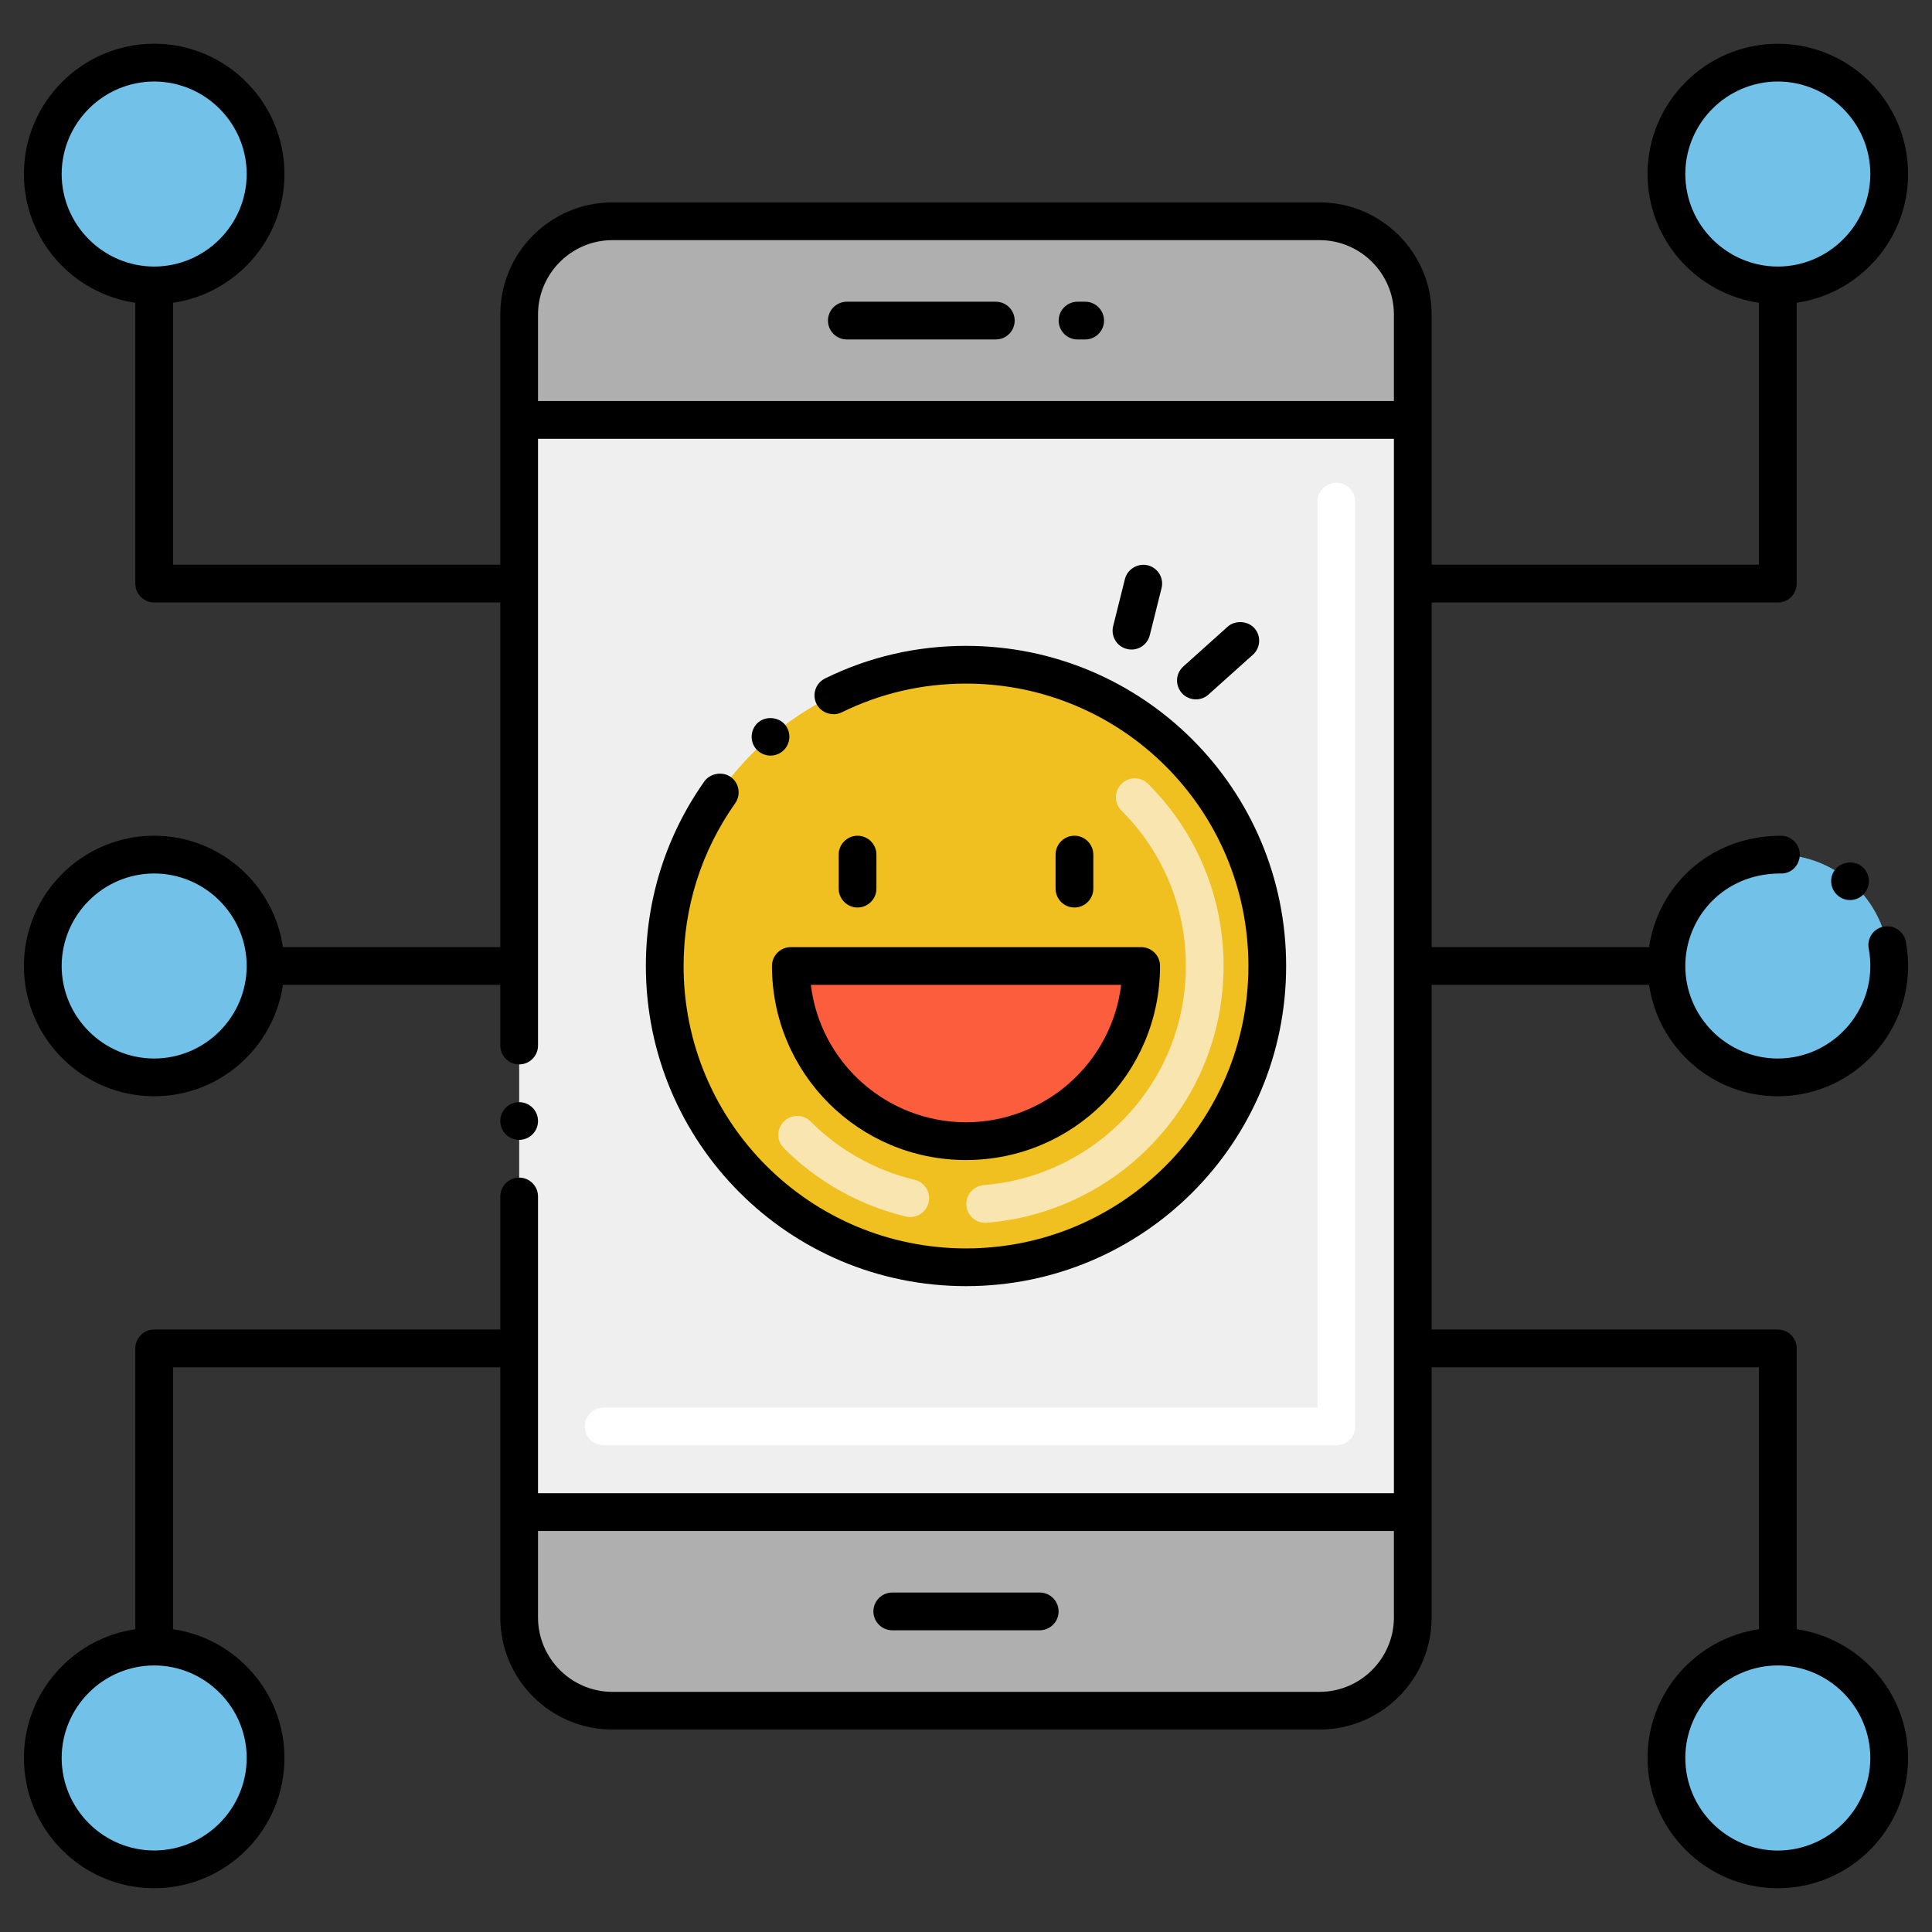<svg id="Layer_1" enable-background="new 0 0 256 256" height="512" viewBox="0 0 256 256" width="512" xmlns="http://www.w3.org/2000/svg"><rect x="0" y="0" width="256" height="256" fill="#333333" stroke="none"/><g><g><g><g><g><g><g><path d="m68.794 55.641h118.411v144.719h-118.411z" fill="#efefef"/></g><g><circle cx="127.999" cy="128" fill="#f0c020" r="39.921"/></g><g><circle cx="127.999" cy="128" fill="#f0c020" r="39.921"/></g><g><path d="m177.071 191.509h-97.084c-1.381 0-2.5-1.119-2.5-2.5s1.119-2.5 2.5-2.5h94.584v-120.049c0-1.381 1.119-2.5 2.5-2.5s2.5 1.119 2.5 2.5v122.548c0 1.382-1.119 2.501-2.5 2.501z" fill="#fff"/></g><g><path d="m187.204 41.659v13.982h-118.41v-13.982c0-6.812 5.523-12.334 12.334-12.334h93.742c6.803 0 12.334 5.522 12.334 12.334z" fill="#afafaf"/></g><g><path d="m68.794 200.359h118.411v13.982c0 6.812-5.531 12.334-12.334 12.334h-93.743c-6.812 0-12.334-5.523-12.334-12.334z" fill="#afafaf"/></g></g></g></g></g><g><path d="m130.539 162.03c-1.29 0-2.384-.992-2.489-2.3-.11-1.376.916-2.582 2.292-2.692 6.883-.551 13.366-3.548 18.255-8.438 5.503-5.503 8.533-12.819 8.533-20.6 0-7.78-3.03-15.096-8.533-20.599-.976-.976-.976-2.559 0-3.536.976-.976 2.559-.976 3.536 0 6.447 6.447 9.997 15.019 9.997 24.134 0 9.117-3.55 17.688-9.997 24.135-5.729 5.729-13.326 9.241-21.392 9.887-.067.006-.135.009-.202.009zm-9.924-.767c-.192 0-.388-.022-.583-.069-6.113-1.461-11.704-4.594-16.168-9.059-.976-.976-.976-2.559 0-3.536.976-.976 2.559-.976 3.536 0 3.811 3.812 8.581 6.485 13.794 7.731 1.343.321 2.171 1.67 1.851 3.013-.274 1.148-1.299 1.92-2.43 1.92z" fill="#f9e5af"/></g></g><g><circle cx="235.572" cy="128" fill="#72c1e8" r="14.761"/></g><g><circle cx="235.572" cy="23.057" fill="#72c1e8" r="14.761"/></g><g><circle cx="235.572" cy="232.943" fill="#72c1e8" r="14.761"/></g><g><circle cx="20.428" cy="128" fill="#72c1e8" r="14.761"/></g><g><circle cx="20.428" cy="232.943" fill="#72c1e8" r="14.761"/></g><g><circle cx="20.428" cy="23.057" fill="#72c1e8" r="14.761"/></g><g><path d="m104.786 128c0 12.82 10.393 23.212 23.212 23.212 12.82 0 23.212-10.393 23.212-23.212z" fill="#fc5d3d"/></g><g><path d="m137.77 211.02h-19.54c-1.38 0-2.5 1.12-2.5 2.5 0 1.37 1.12 2.5 2.5 2.5h19.54c1.38 0 2.5-1.13 2.5-2.5 0-1.38-1.12-2.5-2.5-2.5z"/><circle cx="68.79" cy="148.54" r="2.5"/><path d="m143.79 39.98h-1.01c-1.38 0-2.5 1.12-2.5 2.5s1.12 2.5 2.5 2.5h1.01c1.38 0 2.5-1.12 2.5-2.5s-1.12-2.5-2.5-2.5z"/><path d="m131.95 39.98h-19.74c-1.38 0-2.5 1.12-2.5 2.5s1.12 2.5 2.5 2.5h19.74c1.38 0 2.5-1.12 2.5-2.5s-1.12-2.5-2.5-2.5z"/><path d="m100.47 95.72c-1.04.89-1.17 2.48-.28 3.53.91 1.043 2.473 1.163 3.52.28 0 0 .01 0 .01-.01 1.05-.89 1.17-2.47.28-3.52-.86-1.01-2.52-1.14-3.53-.28z"/><path d="m96.82 102.95c-1.09-.77-2.72-.49-3.49.59-5.07 7.18-7.75 15.64-7.75 24.46 0 23.37 18.878 42.42 42.42 42.42 23.458 0 42.42-18.974 42.42-42.42 0-23.458-18.973-42.42-42.42-42.42-6.56 0-12.84 1.45-18.68 4.32-1.231.615-1.749 2.089-1.14 3.35.59 1.2 2.13 1.74 3.35 1.14 5.15-2.53 10.69-3.81 16.47-3.81 20.653 0 37.42 16.705 37.42 37.42 0 20.692-16.748 37.42-37.42 37.42-20.652 0-37.42-16.704-37.42-37.42 0-7.78 2.36-15.24 6.84-21.57.79-1.12.52-2.69-.6-3.48z"/><path d="m149.32 85.99c1.388.349 2.704-.516 3.03-1.81l1.56-6.24c.34-1.34-.48-2.7-1.81-3.03s-2.71.5-3.04 1.81l-1.56 6.24c-.323 1.311.44 2.691 1.82 3.03z"/><path d="m160.13 92.03 5.88-5.27c1.03-.92 1.12-2.5.2-3.53-.89-.98-2.55-1.08-3.54-.19l-5.87 5.27c-1.059.952-1.098 2.509-.2 3.53.948 1.048 2.537 1.096 3.53.19z"/><path d="m218.512 130.5c1.218 8.336 8.398 14.76 17.057 14.76 10.758 0 18.978-9.803 16.96-20.49-.25-1.34-1.58-2.25-2.92-1.99-1.394.254-2.25 1.599-1.99 2.92 1.419 7.595-4.424 14.549-12.05 14.56-6.75-.01-12.25-5.51-12.26-12.26.009-6.396 5.044-12.26 12.6-12.26 1.4.08 2.53-1.04 2.57-2.43.042-1.383-1.047-2.529-2.43-2.57-9.74 0-16.384 6.871-17.537 14.76h-28.812v-45.67h45.87c1.377 0 2.5-1.103 2.5-2.5v-37.212c8.336-1.218 14.76-8.398 14.76-17.057 0-9.52-7.74-17.26-17.26-17.26-9.51 0-17.26 7.74-17.26 17.26 0 8.659 6.432 15.838 14.76 17.057v34.712h-43.37v-33.17c0-8.18-6.66-14.83-14.83-14.84h-93.74c-8.18.01-14.83 6.66-14.84 14.84v33.17h-43.36v-34.712c8.336-1.218 14.76-8.398 14.76-17.057 0-9.52-7.74-17.26-17.26-17.27-9.52.009-17.26 7.749-17.26 17.269 0 8.659 6.424 15.839 14.76 17.057v37.213c0 1.374 1.106 2.5 2.5 2.5h45.86v45.67h-28.802c-1.217-8.336-8.389-14.76-17.058-14.76-9.52 0-17.26 7.74-17.26 17.26s7.74 17.26 17.26 17.26c8.669 0 15.841-6.424 17.058-14.76h28.802v8.04c0 1.38 1.13 2.5 2.5 2.5 1.38 0 2.5-1.12 2.5-2.5 0-9.835 0-70.548 0-80.4h113.41v139.72h-113.41c0-4.586 0-34.418 0-39.32 0-1.38-1.12-2.5-2.5-2.5-1.37 0-2.5 1.12-2.5 2.5v17.63h-45.86c-1.414 0-2.5 1.151-2.5 2.5v37.212c-8.336 1.218-14.76 8.398-14.76 17.058 0 9.52 7.74 17.26 17.26 17.26s17.26-7.74 17.26-17.26c0-8.66-6.425-15.84-14.76-17.058v-34.712h43.36v33.17c.01 8.18 6.66 14.83 14.84 14.83h93.74c8.17 0 14.83-6.65 14.83-14.83v-33.17h43.37v34.712c-8.328 1.219-14.76 8.398-14.76 17.058 0 9.52 7.75 17.26 17.26 17.26 9.52 0 17.26-7.74 17.26-17.26 0-8.66-6.424-15.84-14.76-17.058v-37.212c0-1.355-1.087-2.5-2.5-2.5h-45.87v-45.67zm4.798-107.44c.01-6.75 5.51-12.25 12.26-12.26 6.75.01 12.25 5.51 12.26 12.26-.01 6.75-5.51 12.25-12.26 12.26-6.75-.01-12.25-5.51-12.26-12.26zm-215.14 0c.01-6.75 5.51-12.25 12.26-12.26 6.75.01 12.25 5.51 12.26 12.26-.01 6.74-5.51 12.25-12.26 12.26-6.75-.01-12.25-5.52-12.26-12.26zm12.26 117.2c-6.75-.01-12.25-5.51-12.26-12.26.01-6.75 5.51-12.25 12.26-12.26 6.75.01 12.25 5.51 12.26 12.26-.01 6.75-5.51 12.25-12.26 12.26zm12.26 92.68c-.01 6.75-5.51 12.25-12.26 12.26-6.75-.01-12.25-5.51-12.26-12.26.01-6.74 5.51-12.25 12.26-12.26 6.75.01 12.25 5.52 12.26 12.26zm215.14 0c-.01 6.75-5.51 12.25-12.26 12.27-6.75-.02-12.25-5.52-12.26-12.27.01-6.74 5.51-12.25 12.26-12.26 6.75.01 12.25 5.52 12.26 12.26zm-176.54-179.8v-11.48c.01-5.41 4.43-9.83 9.84-9.84h93.74c5.41.01 9.82 4.43 9.83 9.84v11.48zm103.58 171.04h-93.74c-5.41-.01-9.83-4.43-9.84-9.84v-11.48h113.41v11.48c-.01 5.41-4.42 9.83-9.83 9.84z"/><path d="m116.13 117.75v-4.51c0-1.38-1.12-2.5-2.5-2.5-1.37 0-2.5 1.12-2.5 2.5v4.51c0 1.37 1.13 2.5 2.5 2.5 1.38 0 2.5-1.13 2.5-2.5z"/><path d="m144.87 117.75v-4.51c0-1.38-1.13-2.5-2.5-2.5-1.38 0-2.5 1.12-2.5 2.5v4.51c0 1.38 1.12 2.5 2.5 2.5 1.37 0 2.5-1.12 2.5-2.5z"/><path d="m102.29 128c0 14.183 11.462 25.71 25.71 25.71 14.207 0 25.71-11.493 25.71-25.71 0-1.415-1.153-2.5-2.5-2.5h-46.42c-1.352 0-2.5 1.084-2.5 2.5zm46.27 2.5c-1.26 10.37-10.09 18.19-20.56 18.21-10.47-.02-19.3-7.84-20.56-18.21z"/><path d="m243.24 115.14c-.903 1.026-.773 2.633.28 3.52 1.018.883 2.6.793 3.52-.28.89-1.05.77-2.63-.28-3.53-1.01-.86-2.67-.72-3.52.29z"/></g></g></svg>